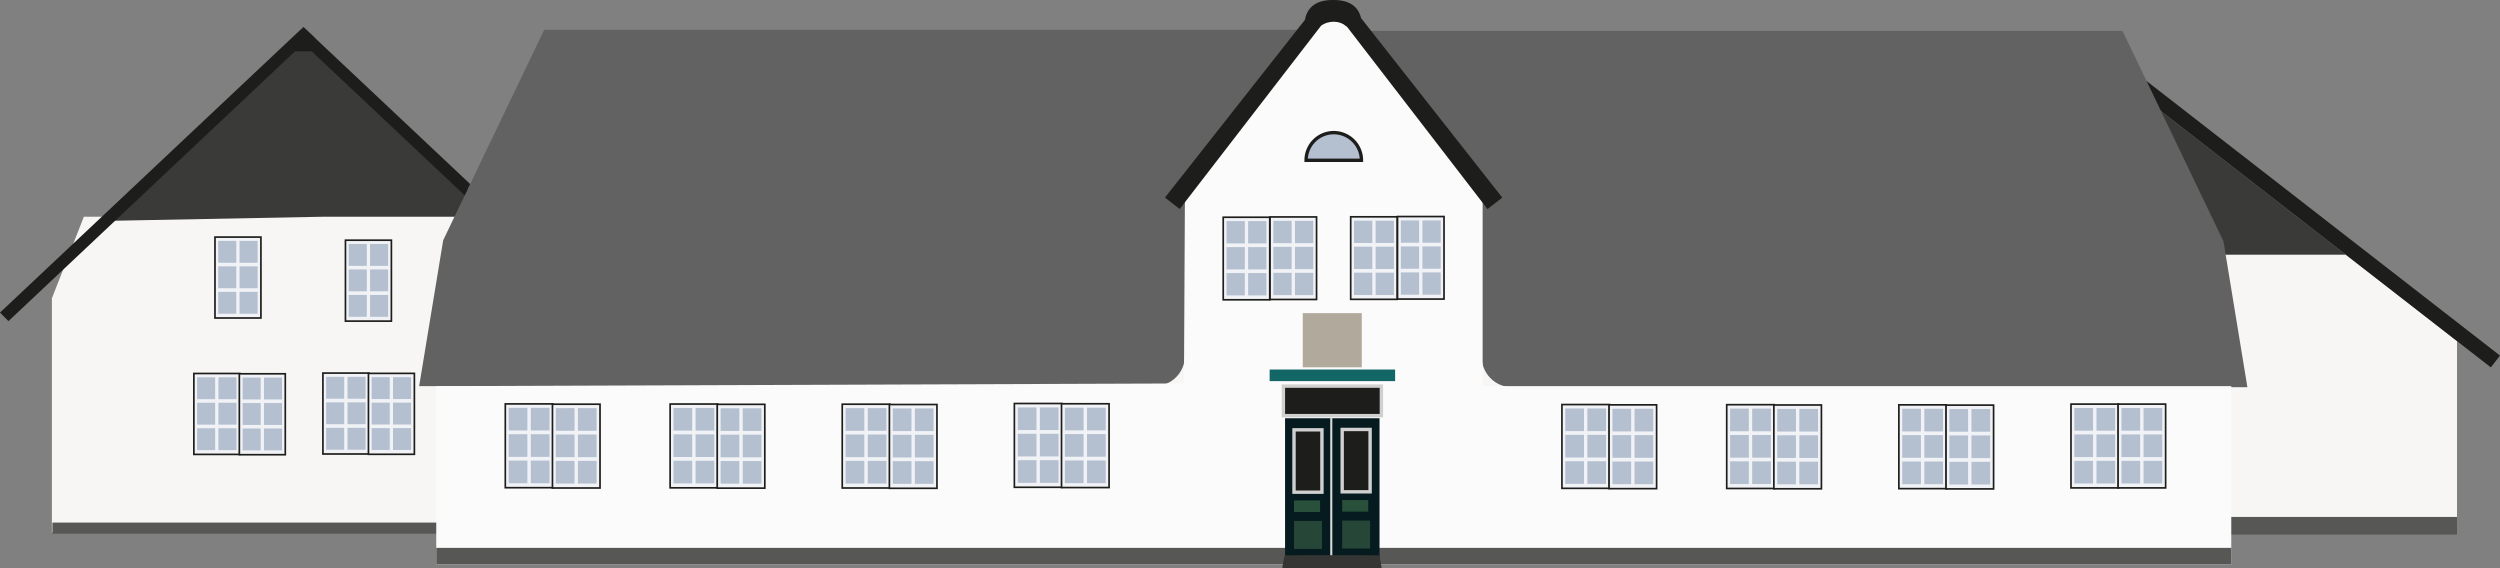 <svg id="Layer_1" data-name="Layer 1" xmlns="http://www.w3.org/2000/svg" viewBox="0 0 739.6 168.05"><rect x="0" y="0" width="739.6" height="168.05" fill="#808080" stroke="none"/><defs><style>.cls-1{fill:#f7f6f5;}.cls-2{fill:#575756;}.cls-3{fill:#3a3a39;}.cls-10,.cls-4{fill:#1d1d1b;}.cls-5{fill:#636262;}.cls-6{fill:#fcfbfb;}.cls-7{fill:#f0f2f6;stroke-width:0.5px;}.cls-17,.cls-7{stroke:#1d1d1b;}.cls-10,.cls-17,.cls-7{stroke-miterlimit:10;}.cls-17,.cls-8{fill:#b4bfd0;}.cls-9{fill:#061b1f;}.cls-10{stroke:#d0d0d0;}.cls-11{fill:#dadada;}.cls-12{fill:#264637;}.cls-13{fill:#28503a;}.cls-14{fill:#136666;}.cls-15{fill:#b1a99b;}.cls-16{fill:#353533;}</style></defs><title>Heimat</title><polygon class="cls-1" points="143.54 63.36 54.26 63.36 54.26 157.39 175.37 157.39 175.37 92.39 143.54 63.36"/><polygon class="cls-1" points="24.81 64.11 114.08 64.11 114.08 157.51 15.35 157.51 15.35 88.26 24.81 64.11"/><rect class="cls-2" x="15.5" y="154.6" width="177.94" height="3.29" transform="translate(208.94 312.49) rotate(-180)"/><polygon class="cls-3" points="89.74 11.26 31.76 65.34 95.97 64.11 147.15 64.11 89.74 11.26"/><polygon class="cls-1" points="693.92 75.3 601.46 75.3 601.46 158.25 726.88 158.25 726.88 100.91 693.92 75.3"/><rect class="cls-2" x="656.54" y="152.93" width="70.34" height="5.31"/><rect class="cls-4" x="613.76" y="62.06" width="139.1" height="4.42" transform="translate(1183.52 534.21) rotate(-142.16)"/><polygon class="cls-3" points="627.03 23.34 627.31 22.99 620.22 19.55 620.22 75.3 693.92 75.3 627.03 23.34"/><rect class="cls-1" x="340.59" y="105.8" width="12.64" height="9.91"/><rect class="cls-1" x="435.01" y="107.22" width="12.64" height="9.91"/><path class="cls-5" d="M161,8.82,131.11,71.08,124,114.24H341.62a9,9,0,0,0,8.93-8.92V58.4L389.64,8.82Z"/><path class="cls-5" d="M627.92,9.13l29.87,62.26,7.08,43.16H447.28a9,9,0,0,1-8.93-8.92V58.71L399.26,9.13Z"/><polygon class="cls-6" points="438.62 114.24 438.62 58.4 394.58 2.56 350.55 58.4 350.26 113.44 129.06 114.24 129.06 166.95 660.1 166.95 660.1 114.24 438.62 114.24"/><rect class="cls-7" x="149.49" y="119.49" width="14.07" height="24.79"/><rect class="cls-8" x="157.03" y="120.65" width="5.53" height="6.7"/><rect class="cls-8" x="157.03" y="136.26" width="5.53" height="6.7"/><rect class="cls-8" x="157.03" y="128.46" width="5.53" height="6.7"/><rect class="cls-8" x="150.49" y="120.65" width="5.53" height="6.7"/><rect class="cls-8" x="150.49" y="136.26" width="5.53" height="6.7"/><rect class="cls-8" x="150.49" y="128.46" width="5.53" height="6.7"/><path class="cls-4" d="M444.44,58.46,402.67,5.37c-.61-2.63-2.59-5.44-8.26-5.37h0c-6-.07-7.88,3.1-8.36,5.87L344.64,58.46,349,61.84,390.81,7.62h0c2.34-1.72,5.67-1.45,7.23,0,.17.16.3.23.4.22l41.61,54Z"/><rect class="cls-7" x="163.44" y="119.58" width="14.07" height="24.79"/><rect class="cls-8" x="170.97" y="120.74" width="5.53" height="6.7"/><rect class="cls-8" x="170.97" y="136.35" width="5.53" height="6.7"/><rect class="cls-8" x="170.97" y="128.54" width="5.53" height="6.7"/><rect class="cls-8" x="164.44" y="120.74" width="5.53" height="6.7"/><rect class="cls-8" x="164.44" y="136.35" width="5.53" height="6.7"/><rect class="cls-8" x="164.44" y="128.54" width="5.53" height="6.7"/><rect class="cls-7" x="198.25" y="119.53" width="14.07" height="24.79"/><rect class="cls-8" x="205.78" y="120.69" width="5.53" height="6.7"/><rect class="cls-8" x="205.78" y="136.31" width="5.53" height="6.7"/><rect class="cls-8" x="205.78" y="128.5" width="5.53" height="6.7"/><rect class="cls-8" x="199.25" y="120.69" width="5.53" height="6.7"/><rect class="cls-8" x="199.25" y="136.31" width="5.53" height="6.7"/><rect class="cls-8" x="199.25" y="128.5" width="5.53" height="6.7"/><rect class="cls-7" x="212.19" y="119.62" width="14.07" height="24.79"/><rect class="cls-8" x="219.73" y="120.78" width="5.53" height="6.7"/><rect class="cls-8" x="219.73" y="136.39" width="5.53" height="6.7"/><rect class="cls-8" x="219.73" y="128.59" width="5.53" height="6.7"/><rect class="cls-8" x="213.19" y="120.78" width="5.53" height="6.7"/><rect class="cls-8" x="213.19" y="136.39" width="5.53" height="6.7"/><rect class="cls-8" x="213.19" y="128.59" width="5.53" height="6.7"/><rect class="cls-7" x="300.09" y="119.37" width="14.07" height="24.79"/><rect class="cls-8" x="307.63" y="120.53" width="5.53" height="6.7"/><rect class="cls-8" x="307.63" y="136.14" width="5.53" height="6.7"/><rect class="cls-8" x="307.63" y="128.33" width="5.53" height="6.7"/><rect class="cls-8" x="301.1" y="120.53" width="5.53" height="6.7"/><rect class="cls-8" x="301.1" y="136.14" width="5.53" height="6.7"/><rect class="cls-8" x="301.1" y="128.33" width="5.53" height="6.7"/><rect class="cls-7" x="314.04" y="119.45" width="14.07" height="24.79"/><rect class="cls-8" x="321.58" y="120.61" width="5.53" height="6.7"/><rect class="cls-8" x="321.58" y="136.23" width="5.53" height="6.7"/><rect class="cls-8" x="321.58" y="128.42" width="5.53" height="6.7"/><rect class="cls-8" x="315.04" y="120.61" width="5.53" height="6.7"/><rect class="cls-8" x="315.04" y="136.23" width="5.53" height="6.7"/><rect class="cls-8" x="315.04" y="128.42" width="5.53" height="6.7"/><rect class="cls-7" x="249.17" y="119.58" width="14.07" height="24.79"/><rect class="cls-8" x="256.71" y="120.74" width="5.53" height="6.7"/><rect class="cls-8" x="256.71" y="136.35" width="5.53" height="6.7"/><rect class="cls-8" x="256.71" y="128.54" width="5.53" height="6.7"/><rect class="cls-8" x="250.17" y="120.74" width="5.53" height="6.7"/><rect class="cls-8" x="250.17" y="136.35" width="5.53" height="6.7"/><rect class="cls-8" x="250.17" y="128.54" width="5.53" height="6.7"/><rect class="cls-7" x="263.12" y="119.67" width="14.07" height="24.79"/><rect class="cls-8" x="270.65" y="120.83" width="5.53" height="6.7"/><rect class="cls-8" x="270.65" y="136.44" width="5.53" height="6.7"/><rect class="cls-8" x="270.65" y="128.63" width="5.53" height="6.7"/><rect class="cls-8" x="264.12" y="120.83" width="5.53" height="6.7"/><rect class="cls-8" x="264.12" y="136.44" width="5.53" height="6.7"/><rect class="cls-8" x="264.12" y="128.63" width="5.53" height="6.7"/><rect class="cls-7" x="462.08" y="119.68" width="14.07" height="24.79"/><rect class="cls-8" x="469.61" y="120.84" width="5.53" height="6.7"/><rect class="cls-8" x="469.61" y="136.45" width="5.53" height="6.7"/><rect class="cls-8" x="469.61" y="128.64" width="5.53" height="6.7"/><rect class="cls-8" x="463.08" y="120.84" width="5.53" height="6.7"/><rect class="cls-8" x="463.08" y="136.45" width="5.53" height="6.7"/><rect class="cls-8" x="463.08" y="128.64" width="5.53" height="6.7"/><rect class="cls-7" x="476.02" y="119.77" width="14.07" height="24.79"/><rect class="cls-8" x="483.56" y="120.93" width="5.53" height="6.7"/><rect class="cls-8" x="483.56" y="136.54" width="5.53" height="6.7"/><rect class="cls-8" x="483.56" y="128.73" width="5.53" height="6.7"/><rect class="cls-8" x="477.03" y="120.93" width="5.53" height="6.7"/><rect class="cls-8" x="477.03" y="136.54" width="5.53" height="6.7"/><rect class="cls-8" x="477.03" y="128.73" width="5.53" height="6.7"/><rect class="cls-7" x="510.83" y="119.72" width="14.07" height="24.79"/><rect class="cls-8" x="518.37" y="120.88" width="5.53" height="6.7"/><rect class="cls-8" x="518.37" y="136.49" width="5.53" height="6.7"/><rect class="cls-8" x="518.37" y="128.69" width="5.53" height="6.7"/><rect class="cls-8" x="511.84" y="120.88" width="5.53" height="6.7"/><rect class="cls-8" x="511.84" y="136.49" width="5.53" height="6.7"/><rect class="cls-8" x="511.84" y="128.69" width="5.53" height="6.7"/><rect class="cls-7" x="524.78" y="119.81" width="14.07" height="24.79"/><rect class="cls-8" x="532.32" y="120.97" width="5.53" height="6.7"/><rect class="cls-8" x="532.32" y="136.58" width="5.53" height="6.7"/><rect class="cls-8" x="532.32" y="128.78" width="5.53" height="6.7"/><rect class="cls-8" x="525.78" y="120.97" width="5.53" height="6.7"/><rect class="cls-8" x="525.78" y="136.58" width="5.53" height="6.7"/><rect class="cls-8" x="525.78" y="128.78" width="5.53" height="6.7"/><rect class="cls-7" x="612.68" y="119.55" width="14.07" height="24.79"/><rect class="cls-8" x="620.22" y="120.71" width="5.53" height="6.7"/><rect class="cls-8" x="620.22" y="136.33" width="5.53" height="6.7"/><rect class="cls-8" x="620.22" y="128.52" width="5.53" height="6.7"/><rect class="cls-8" x="613.68" y="120.71" width="5.53" height="6.7"/><rect class="cls-8" x="613.68" y="136.33" width="5.53" height="6.7"/><rect class="cls-8" x="613.68" y="128.52" width="5.53" height="6.7"/><rect class="cls-7" x="626.61" y="119.55" width="14.07" height="24.79"/><rect class="cls-8" x="634.15" y="120.71" width="5.53" height="6.7"/><rect class="cls-8" x="634.15" y="136.33" width="5.53" height="6.7"/><rect class="cls-8" x="634.15" y="128.52" width="5.53" height="6.7"/><rect class="cls-8" x="627.61" y="120.71" width="5.53" height="6.7"/><rect class="cls-8" x="627.61" y="136.33" width="5.53" height="6.7"/><rect class="cls-8" x="627.61" y="128.52" width="5.53" height="6.7"/><rect class="cls-7" x="561.76" y="119.77" width="14.07" height="24.79"/><rect class="cls-8" x="569.3" y="120.93" width="5.53" height="6.7"/><rect class="cls-8" x="569.3" y="136.54" width="5.53" height="6.7"/><rect class="cls-8" x="569.3" y="128.73" width="5.53" height="6.7"/><rect class="cls-8" x="562.76" y="120.93" width="5.53" height="6.7"/><rect class="cls-8" x="562.76" y="136.54" width="5.53" height="6.7"/><rect class="cls-8" x="562.76" y="128.73" width="5.53" height="6.7"/><rect class="cls-7" x="575.71" y="119.85" width="14.07" height="24.79"/><rect class="cls-8" x="583.24" y="121.01" width="5.53" height="6.7"/><rect class="cls-8" x="583.24" y="136.63" width="5.53" height="6.7"/><rect class="cls-8" x="583.24" y="128.82" width="5.53" height="6.7"/><rect class="cls-8" x="576.71" y="121.01" width="5.53" height="6.7"/><rect class="cls-8" x="576.71" y="136.63" width="5.53" height="6.7"/><rect class="cls-8" x="576.71" y="128.82" width="5.53" height="6.7"/><rect class="cls-2" x="129.07" y="162.08" width="531.04" height="4.87"/><rect class="cls-9" x="380.17" y="123.73" width="27.95" height="42.43"/><rect class="cls-10" x="382.82" y="127.16" width="8.26" height="18.45"/><rect class="cls-11" x="393.54" y="123.51" width="0.61" height="41.54"/><rect class="cls-12" x="382.82" y="154.12" width="8.26" height="8.26"/><rect class="cls-13" x="382.82" y="148.04" width="7.71" height="3.43"/><rect class="cls-10" x="379.68" y="114.23" width="28.99" height="8.73"/><rect class="cls-14" x="375.61" y="109.32" width="37.12" height="3.43"/><rect class="cls-15" x="385.41" y="92.64" width="17.46" height="16.02"/><rect class="cls-7" x="361.88" y="64.27" width="13.76" height="24.42"/><rect class="cls-8" x="369.25" y="65.41" width="5.41" height="6.6"/><rect class="cls-8" x="369.25" y="80.79" width="5.41" height="6.6"/><rect class="cls-8" x="369.25" y="73.1" width="5.41" height="6.6"/><rect class="cls-8" x="362.86" y="65.41" width="5.41" height="6.6"/><rect class="cls-8" x="362.86" y="80.79" width="5.41" height="6.6"/><rect class="cls-8" x="362.86" y="73.1" width="5.41" height="6.6"/><rect class="cls-7" x="375.73" y="64.18" width="13.76" height="24.42"/><rect class="cls-8" x="383.1" y="65.33" width="5.41" height="6.6"/><rect class="cls-8" x="383.1" y="80.71" width="5.41" height="6.6"/><rect class="cls-8" x="383.1" y="73.02" width="5.41" height="6.6"/><rect class="cls-8" x="376.71" y="65.33" width="5.41" height="6.6"/><rect class="cls-8" x="376.71" y="80.71" width="5.41" height="6.6"/><rect class="cls-8" x="376.71" y="73.02" width="5.41" height="6.6"/><rect class="cls-7" x="399.59" y="64.14" width="13.76" height="24.42"/><rect class="cls-8" x="406.96" y="65.29" width="5.41" height="6.6"/><rect class="cls-8" x="406.96" y="80.67" width="5.41" height="6.6"/><rect class="cls-8" x="406.96" y="72.98" width="5.41" height="6.6"/><rect class="cls-8" x="400.57" y="65.29" width="5.41" height="6.6"/><rect class="cls-8" x="400.57" y="80.67" width="5.41" height="6.6"/><rect class="cls-8" x="400.57" y="72.98" width="5.41" height="6.6"/><rect class="cls-7" x="413.44" y="64.06" width="13.76" height="24.42"/><rect class="cls-8" x="420.81" y="65.21" width="5.41" height="6.6"/><rect class="cls-8" x="420.81" y="80.59" width="5.41" height="6.6"/><rect class="cls-8" x="420.81" y="72.9" width="5.41" height="6.6"/><rect class="cls-8" x="414.42" y="65.21" width="5.41" height="6.6"/><rect class="cls-8" x="414.42" y="80.59" width="5.41" height="6.6"/><rect class="cls-8" x="414.42" y="72.9" width="5.41" height="6.6"/><rect class="cls-10" x="397.07" y="127.05" width="8.26" height="18.45"/><rect class="cls-12" x="397.07" y="154.01" width="8.26" height="8.26"/><rect class="cls-13" x="397.07" y="147.93" width="7.71" height="3.43"/><path class="cls-16" d="M380.09,164.26a34.75,34.75,0,0,0-.73,3.79h14.71v-3.79Z"/><path class="cls-16" d="M408,164.26a34.75,34.75,0,0,1,.73,3.79h-14.7v-3.79Z"/><path class="cls-17" d="M394.58,39.24a8.18,8.18,0,0,0-8.18,8.18h16.37A8.19,8.19,0,0,0,394.58,39.24Z"/><rect class="cls-7" x="63.6" y="70.14" width="13.59" height="23.94"/><rect class="cls-8" x="70.87" y="71.26" width="5.34" height="6.47"/><rect class="cls-8" x="70.87" y="86.34" width="5.34" height="6.47"/><rect class="cls-8" x="70.87" y="78.8" width="5.34" height="6.47"/><rect class="cls-8" x="64.56" y="71.26" width="5.34" height="6.47"/><rect class="cls-8" x="64.56" y="86.34" width="5.34" height="6.47"/><rect class="cls-8" x="64.56" y="78.8" width="5.34" height="6.47"/><rect class="cls-7" x="102.2" y="71.06" width="13.59" height="23.94"/><rect class="cls-8" x="109.48" y="72.18" width="5.34" height="6.47"/><rect class="cls-8" x="109.48" y="87.25" width="5.34" height="6.47"/><rect class="cls-8" x="109.48" y="79.71" width="5.34" height="6.47"/><rect class="cls-8" x="103.17" y="72.18" width="5.34" height="6.47"/><rect class="cls-8" x="103.17" y="87.25" width="5.34" height="6.47"/><rect class="cls-8" x="103.17" y="79.71" width="5.34" height="6.47"/><rect class="cls-7" x="57.35" y="110.49" width="13.59" height="23.94"/><rect class="cls-8" x="64.62" y="111.62" width="5.34" height="6.47"/><rect class="cls-8" x="64.62" y="126.69" width="5.34" height="6.47"/><rect class="cls-8" x="64.62" y="119.15" width="5.34" height="6.47"/><rect class="cls-8" x="58.31" y="111.62" width="5.34" height="6.47"/><rect class="cls-8" x="58.31" y="126.69" width="5.34" height="6.47"/><rect class="cls-8" x="58.31" y="119.15" width="5.34" height="6.47"/><rect class="cls-7" x="70.81" y="110.58" width="13.59" height="23.94"/><rect class="cls-8" x="78.09" y="111.7" width="5.34" height="6.47"/><rect class="cls-8" x="78.09" y="126.77" width="5.34" height="6.47"/><rect class="cls-8" x="78.09" y="119.24" width="5.34" height="6.47"/><rect class="cls-8" x="71.78" y="111.7" width="5.34" height="6.47"/><rect class="cls-8" x="71.78" y="126.77" width="5.34" height="6.47"/><rect class="cls-8" x="71.78" y="119.24" width="5.34" height="6.47"/><rect class="cls-7" x="95.53" y="110.37" width="13.59" height="23.94"/><rect class="cls-8" x="102.81" y="111.49" width="5.34" height="6.47"/><rect class="cls-8" x="102.81" y="126.57" width="5.34" height="6.47"/><rect class="cls-8" x="102.81" y="119.03" width="5.34" height="6.47"/><rect class="cls-8" x="96.49" y="111.49" width="5.34" height="6.47"/><rect class="cls-8" x="96.49" y="126.57" width="5.34" height="6.47"/><rect class="cls-8" x="96.49" y="119.03" width="5.34" height="6.47"/><rect class="cls-7" x="109" y="110.46" width="13.59" height="23.94"/><rect class="cls-8" x="116.27" y="111.58" width="5.34" height="6.47"/><rect class="cls-8" x="116.27" y="126.65" width="5.34" height="6.47"/><rect class="cls-8" x="116.27" y="119.12" width="5.34" height="6.47"/><rect class="cls-8" x="109.96" y="111.58" width="5.34" height="6.47"/><rect class="cls-8" x="109.96" y="126.65" width="5.34" height="6.47"/><rect class="cls-8" x="109.96" y="119.12" width="5.34" height="6.47"/><polygon class="cls-4" points="89.74 7.99 0 92.47 2.5 95 87.27 15.2 89.74 7.99"/><polygon class="cls-4" points="92.98 11.04 89.74 7.99 86.4 15.21 94.44 15.21 92.98 11.04"/><polygon class="cls-4" points="139.09 54.44 89.74 7.99 92.22 15.2 137.48 57.8 139.09 54.44"/></svg>